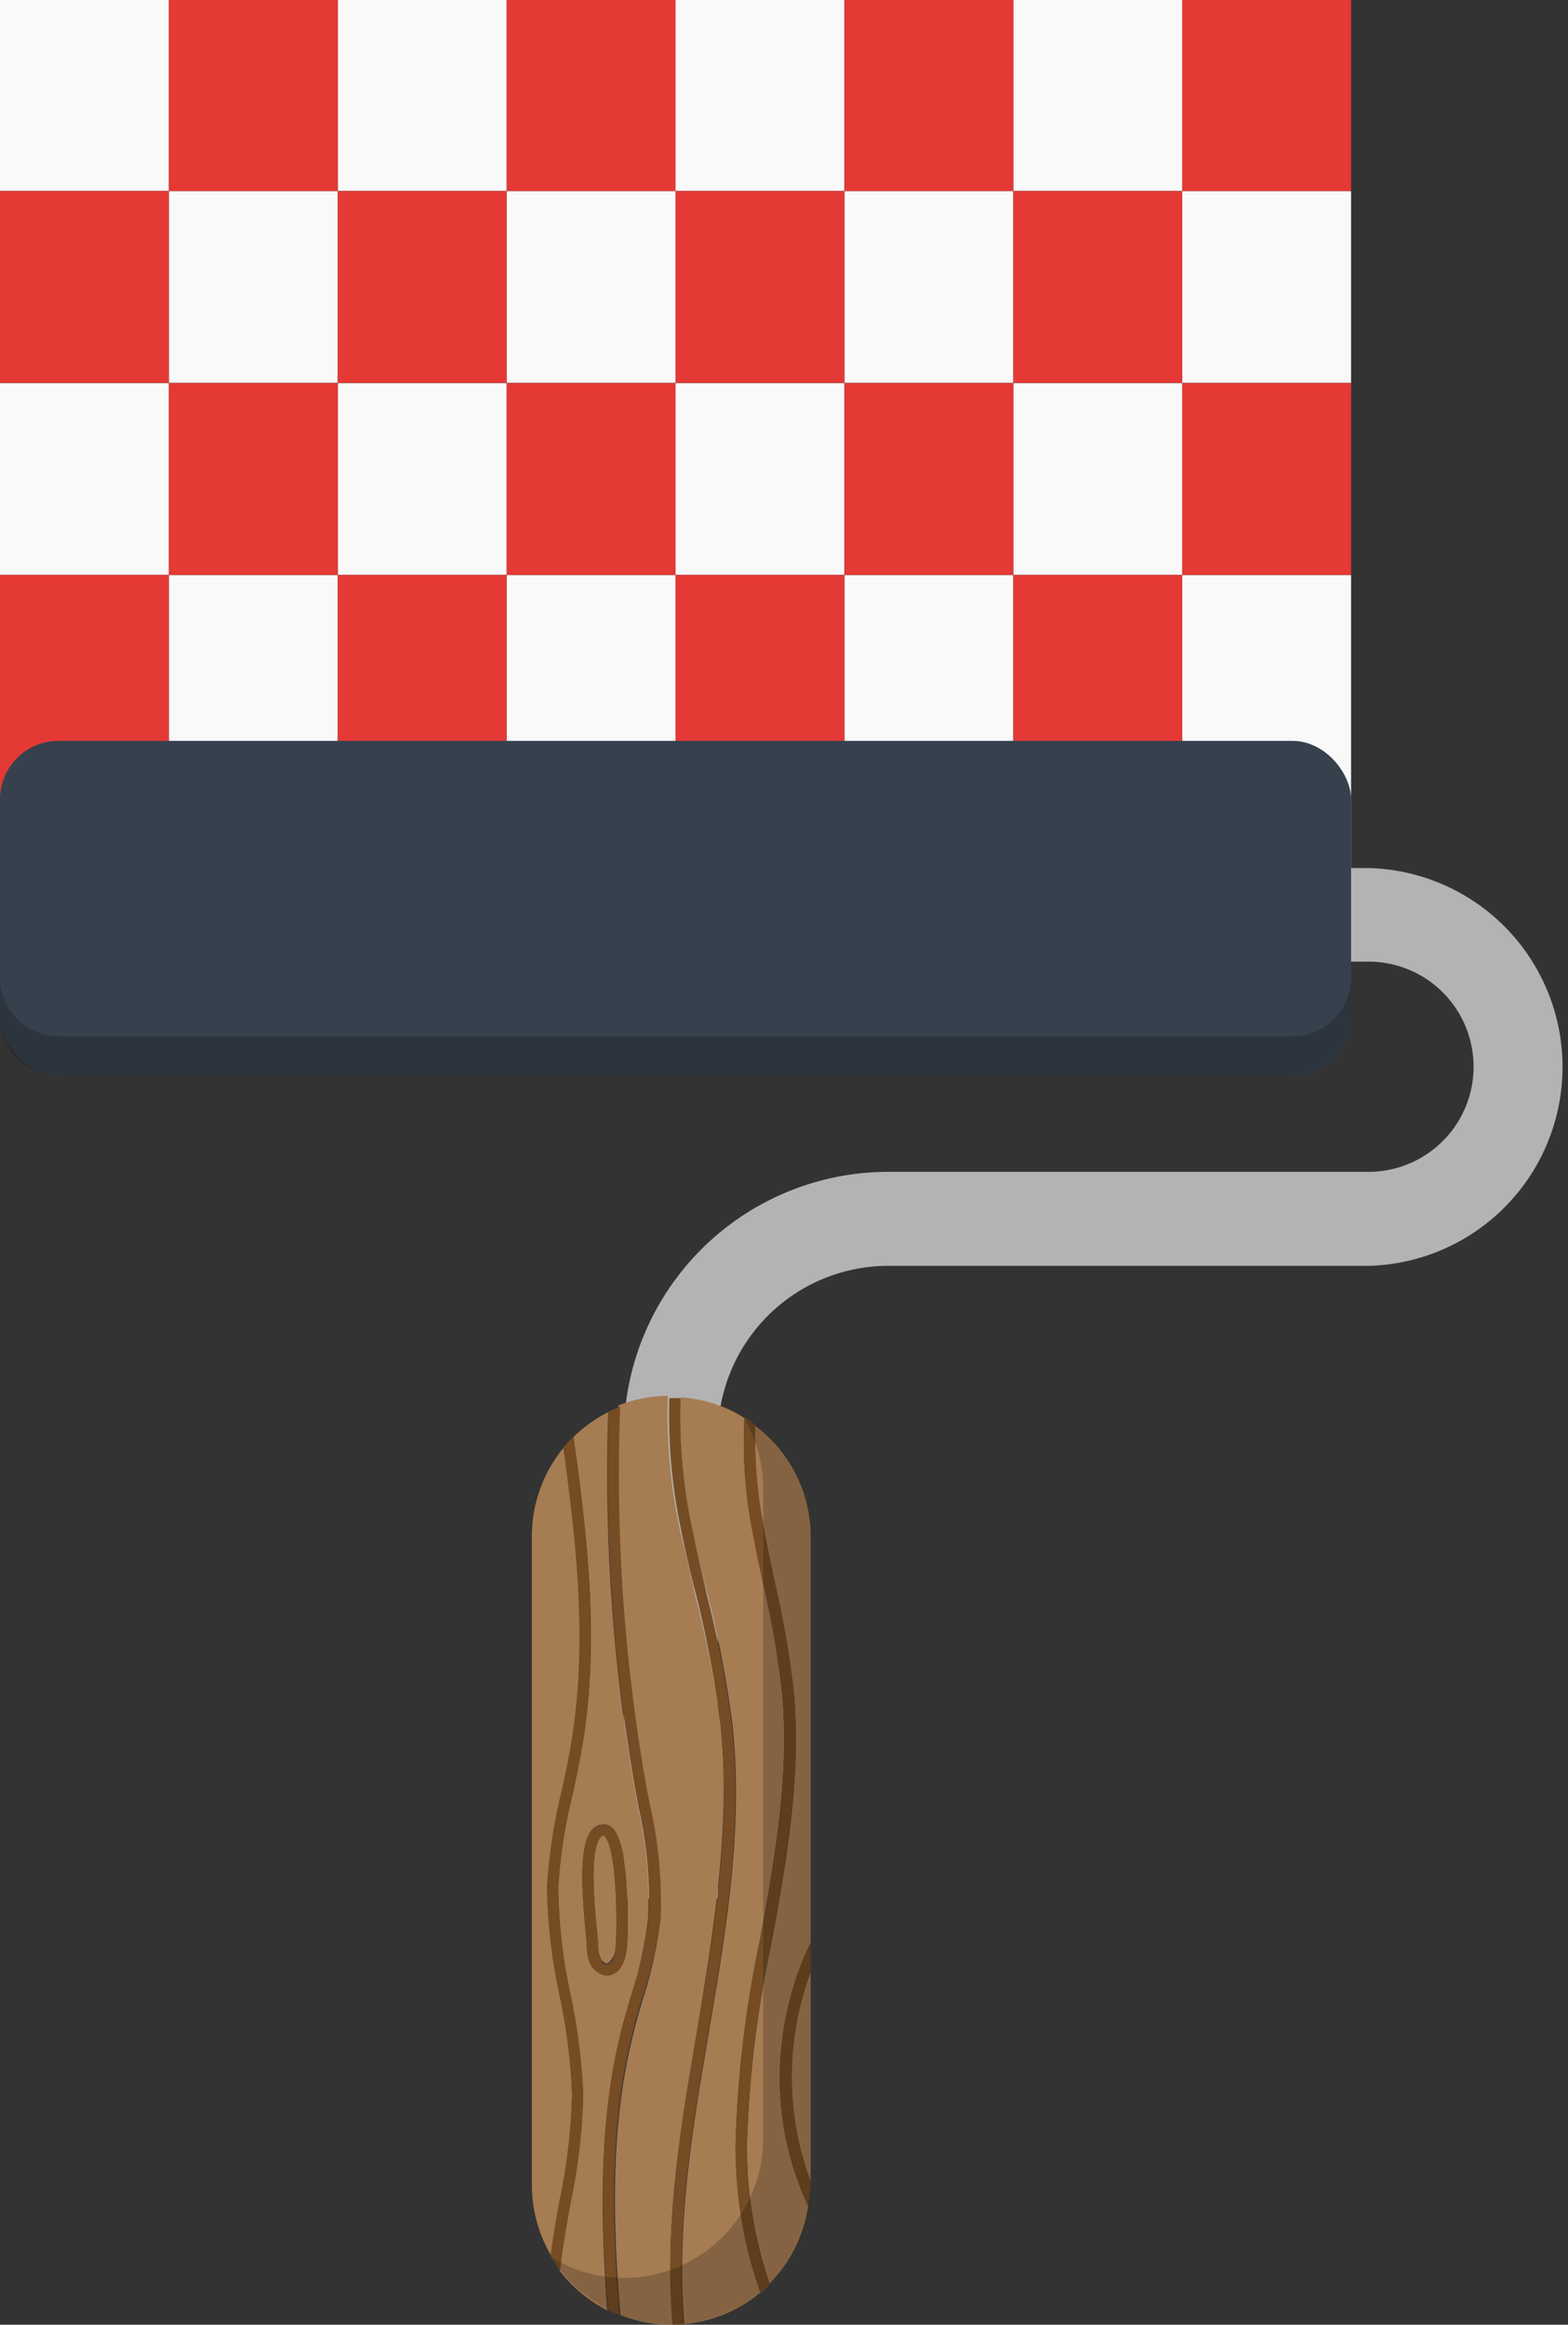 <svg xmlns="http://www.w3.org/2000/svg" xmlns:xlink="http://www.w3.org/1999/xlink" viewBox="0 0 104.45 154.82"><rect x="0" y="0" width="104.45" height="154.82" fill="#333333" stroke="none"/><defs><style>.cls-1{fill:#b3b3b3;}.cls-2{fill:#37414e;}.cls-3{opacity:0.2;}.cls-4{fill:#a67c52;}.cls-5{fill:#754c24;}.cls-6{fill:#f9f9f9;}.cls-7{fill:#e43935;}</style><symbol id="New_Symbol_72" data-name="New Symbol 72" viewBox="0 0 104.45 105.48"><g id="Layer_2-2" data-name="Layer 2"><g id="Art-2" data-name="Art"><path class="cls-1" d="M47.82,77.09H41.55V46.31A17.63,17.63,0,0,1,59.16,28.7h32a7,7,0,1,0,0-14H89.94V8.47H91.2a13.25,13.25,0,0,1,0,26.49h-32A11.36,11.36,0,0,0,47.82,46.31Z"/><rect class="cls-2" width="90" height="22.29" rx="3.89" ry="3.89"/><g class="cls-3"><path d="M86.07,19.68H3.93A3.94,3.94,0,0,1,0,15.82V18.4a3.94,3.94,0,0,0,3.93,3.89H86.07A3.94,3.94,0,0,0,90,18.4V15.82A3.94,3.94,0,0,1,86.07,19.68Z"/></g><path class="cls-4" d="M52.88,91.54A18.88,18.88,0,0,0,54,95.92V82A20,20,0,0,0,52.88,91.54Z"/><path class="cls-4" d="M50.9,52.52c.22,1.22.48,2.44.74,3.65a60.84,60.84,0,0,1,1.24,7.22c.47,5.11-.34,10.27-1.21,15.13L51.4,80a75,75,0,0,0-1.64,13.44,28,28,0,0,0,1.5,9.3,9.22,9.22,0,0,0,2.58-5.15,20.18,20.18,0,0,1-1.73-5.94A20.75,20.75,0,0,1,54,80.07V53A9.22,9.22,0,0,0,50.3,45.6,30.94,30.94,0,0,0,50.9,52.52Z"/><path class="cls-4" d="M41,80.39c.13-1.25.13-6.56-.72-7.43a.21.21,0,0,0-.08-.06A.33.33,0,0,0,40,73c-.77.9-.38,4.8-.23,6.28a7.08,7.08,0,0,0,.07.78,2.57,2.57,0,0,0,.16,1c.11.23.31.39.48.36A1.35,1.35,0,0,0,41,80.39Z"/><path class="cls-4" d="M46,88.5c.15-.85.28-1.7.43-2.56C47.52,79.25,48.7,72.33,48,65.55A70.34,70.34,0,0,0,46.33,57c-.31-1.39-.65-2.84-1-4.28a36.57,36.57,0,0,1-.84-9.1,9.09,9.09,0,0,0-3.3.64A119.37,119.37,0,0,0,43,70l.15.83A28.69,28.69,0,0,1,44,78.4a28.42,28.42,0,0,1-1.2,5.47c-.21.71-.42,1.43-.59,2.15-1.57,6.11-1.4,12.63-.88,18.81a9.07,9.07,0,0,0,3.41.65h.1C44.29,99.67,45.11,93.8,46,88.5Z"/><path class="cls-4" d="M41.41,85.83c.19-.72.4-1.45.61-2.17a27.69,27.69,0,0,0,1.16-5.33A27.57,27.57,0,0,0,42.49,71l-.15-.83a121.44,121.44,0,0,1-1.82-25.47,9.28,9.28,0,0,0-2.32,1.66c.94,6.75,1.75,13.69.59,20.55-.17,1-.4,2.09-.61,3.1a35.35,35.35,0,0,0-1,6.31,35.75,35.75,0,0,0,.8,7.14,39.47,39.47,0,0,1,.82,6.68,39,39,0,0,1-.82,7.3c-.26,1.47-.53,3-.69,4.45a9.29,9.29,0,0,0,3.16,2.62C40,98.4,39.86,91.91,41.41,85.83Zm-2.1-4.42a3.16,3.16,0,0,1-.22-1.29,3.48,3.48,0,0,0-.07-.74c-.29-3-.44-5.84.4-6.84a1,1,0,0,1,.74-.38.8.8,0,0,1,.67.28c1.23,1.26,1,7.4.92,8-.11,1-.52,1.66-1.16,1.75h-.14A1.34,1.34,0,0,1,39.31,81.41Z"/><path class="cls-4" d="M46.15,52.65c.29,1.42.63,2.86,1,4.24a74,74,0,0,1,1.64,8.62c.75,6.93-.44,13.86-1.59,20.6-.14.85-.28,1.7-.43,2.55-.86,5.23-1.67,11-1.19,16.77a9.2,9.2,0,0,0,5.13-2.15A28.47,28.47,0,0,1,49,93.38a75.42,75.42,0,0,1,1.63-13.56l.27-1.48c.86-4.81,1.66-9.9,1.2-14.93a62.68,62.68,0,0,0-1.21-7.08c-.27-1.22-.53-2.45-.76-3.67a31,31,0,0,1-.54-7.57,9,9,0,0,0-4.25-1.37A35.8,35.8,0,0,0,46.15,52.65Z"/><path class="cls-4" d="M38.11,90.11a38.86,38.86,0,0,0-.82-6.54,35.88,35.88,0,0,1-.81-7.3,37,37,0,0,1,1-6.45c.22-1,.44-2,.61-3.06,1.1-6.55.38-13.21-.52-19.72A9.26,9.26,0,0,0,35.43,53V96.21a9.37,9.37,0,0,0,1.28,4.67c.16-1.22.38-2.43.59-3.62A39.06,39.06,0,0,0,38.11,90.11Z"/><path class="cls-5" d="M42.15,86c.17-.72.38-1.44.59-2.15A28.48,28.48,0,0,0,44,78.4a28.32,28.32,0,0,0-.71-7.57L43.12,70a119.37,119.37,0,0,1-1.81-25.67c-.25.1-.51.22-.76.34a121.44,121.44,0,0,0,1.82,25.47l.15.83a27.57,27.57,0,0,1,.69,7.36A27.09,27.09,0,0,1,42,83.66c-.21.72-.42,1.45-.61,2.17-1.52,6.08-1.37,12.57-.9,18.63a6.2,6.2,0,0,0,.79.36C40.75,98.65,40.58,92.13,42.15,86Z"/><path class="cls-5" d="M45.42,52.79c.29,1.44.63,2.88,1,4.28A72.56,72.56,0,0,1,48,65.58c.74,6.79-.44,13.71-1.58,20.4-.15.86-.29,1.71-.43,2.56-.88,5.26-1.69,11.13-1.2,16.93h.75c-.48-5.72.33-11.54,1.19-16.77.15-.85.29-1.7.43-2.55,1.15-6.74,2.34-13.71,1.59-20.6a72,72,0,0,0-1.65-8.62c-.31-1.38-.65-2.82-.94-4.25a36,36,0,0,1-.82-8.91h-.75A36.91,36.91,0,0,0,45.42,52.79Z"/><path class="cls-5" d="M50.12,52.66c.23,1.22.49,2.45.76,3.67a63.61,63.61,0,0,1,1.23,7.13c.46,5-.34,10.12-1.2,14.93l-.27,1.48A75.75,75.75,0,0,0,49,93.45a28.51,28.51,0,0,0,1.65,9.9,7.82,7.82,0,0,0,.6-.55,28,28,0,0,1-1.5-9.35A75.81,75.81,0,0,1,51.38,80l.27-1.49c.87-4.89,1.68-10,1.23-15.15a60.87,60.87,0,0,0-1.25-7.22c-.26-1.21-.52-2.43-.74-3.65a31,31,0,0,1-.57-6.93,7.21,7.21,0,0,0-.72-.51A31.09,31.09,0,0,0,50.12,52.66Z"/><path class="cls-5" d="M52.11,91.64a20.18,20.18,0,0,0,1.73,5.94A10.41,10.41,0,0,0,54,96.21v-.29a19.36,19.36,0,0,1-1.08-4.38A20,20,0,0,1,54,82V80A20.76,20.76,0,0,0,52.11,91.64Z"/><path class="cls-5" d="M40.59,82.21c.64-.09,1-.72,1.16-1.75.07-.62.31-6.76-.92-8a.8.8,0,0,0-.67-.28,1,1,0,0,0-.74.38c-.84,1-.69,3.88-.4,6.84a6.15,6.15,0,0,0,.07.74,3.16,3.16,0,0,0,.22,1.29,1.36,1.36,0,0,0,1.14.81ZM40,81.1a2.6,2.6,0,0,1-.16-1,3.8,3.8,0,0,0-.07-.78c-.15-1.48-.54-5.38.23-6.28a.34.34,0,0,1,.2-.13l.09.06c.85.87.85,6.18.72,7.43,0,.46-.22,1-.53,1.07S40.11,81.33,40,81.1Z"/><path class="cls-5" d="M38.86,90.11A40.53,40.53,0,0,0,38,83.43a35,35,0,0,1-.8-7.14A34.46,34.46,0,0,1,38.17,70c.21-1,.44-2.06.61-3.1,1.16-6.86.35-13.8-.59-20.55a7.5,7.5,0,0,0-.67.71c.9,6.51,1.62,13.17.52,19.72-.17,1-.39,2.06-.61,3.06a37,37,0,0,0-1,6.45,36.37,36.37,0,0,0,.85,7.28,38.86,38.86,0,0,1,.82,6.54,39.1,39.1,0,0,1-.84,7.15c-.21,1.19-.43,2.4-.59,3.62.2.34.41.67.64,1,.16-1.5.43-3,.69-4.45A38.89,38.89,0,0,0,38.86,90.11Z"/><g class="cls-3"><path d="M49.49,45a9.29,9.29,0,0,1,1.35,4.81V93.09a9.28,9.28,0,0,1-9.28,9.27h0A9.26,9.26,0,0,1,36.75,101a9.27,9.27,0,0,0,7.92,4.45h0A9.28,9.28,0,0,0,54,96.21V53A9.29,9.29,0,0,0,49.49,45Z"/></g></g></g></symbol></defs><title>roller_checkered</title><g id="Layer_2" data-name="Layer 2"><g id="Art"><rect class="cls-6" x="78.75" y="12.72" width="11.25" height="12.78"/><rect class="cls-6" x="67.5" width="11.25" height="12.72"/><rect class="cls-6" x="56.25" y="38.29" width="11.25" height="21.79"/><rect class="cls-6" x="78.75" y="38.29" width="11.25" height="21.79"/><rect class="cls-6" width="11.25" height="12.72"/><rect class="cls-6" x="22.5" width="11.25" height="12.72"/><rect class="cls-6" x="45" width="11.25" height="12.72"/><rect class="cls-6" x="11.25" y="38.29" width="11.25" height="21.79"/><rect class="cls-6" x="45" y="25.51" width="11.25" height="12.78"/><rect class="cls-6" x="33.75" y="38.29" width="11.25" height="21.79"/><rect class="cls-6" x="56.25" y="12.72" width="11.25" height="12.78"/><rect class="cls-6" x="22.5" y="25.51" width="11.25" height="12.78"/><rect class="cls-6" x="67.5" y="25.51" width="11.25" height="12.78"/><rect class="cls-6" y="25.51" width="11.25" height="12.78"/><rect class="cls-6" x="11.25" y="12.72" width="11.25" height="12.78"/><rect class="cls-6" x="33.75" y="12.72" width="11.25" height="12.78"/><rect class="cls-7" y="38.29" width="11.25" height="21.79"/><rect class="cls-7" x="11.25" y="25.51" width="11.25" height="12.78"/><rect class="cls-7" x="22.5" y="12.72" width="11.25" height="12.78"/><rect class="cls-7" x="33.75" width="11.25" height="12.72"/><rect class="cls-7" y="12.72" width="11.25" height="12.78"/><rect class="cls-7" x="11.25" width="11.25" height="12.72"/><rect class="cls-7" x="22.5" y="38.29" width="11.25" height="21.79"/><rect class="cls-7" x="33.75" y="25.51" width="11.25" height="12.78"/><rect class="cls-7" x="45" y="12.72" width="11.25" height="12.78"/><rect class="cls-7" x="56.25" width="11.25" height="12.72"/><rect class="cls-7" x="45" y="38.29" width="11.25" height="21.79"/><rect class="cls-7" x="56.25" y="25.51" width="11.25" height="12.78"/><rect class="cls-7" x="67.5" y="12.72" width="11.25" height="12.78"/><rect class="cls-7" x="78.75" width="11.25" height="12.72"/><rect class="cls-7" x="67.5" y="38.29" width="11.25" height="21.79"/><rect class="cls-7" x="78.75" y="25.51" width="11.25" height="12.78"/><use id="New_Symbol_72-3" data-name="New Symbol 72" width="104.45" height="105.48" transform="translate(0 49.34)" xlink:href="#New_Symbol_72"/></g></g></svg>